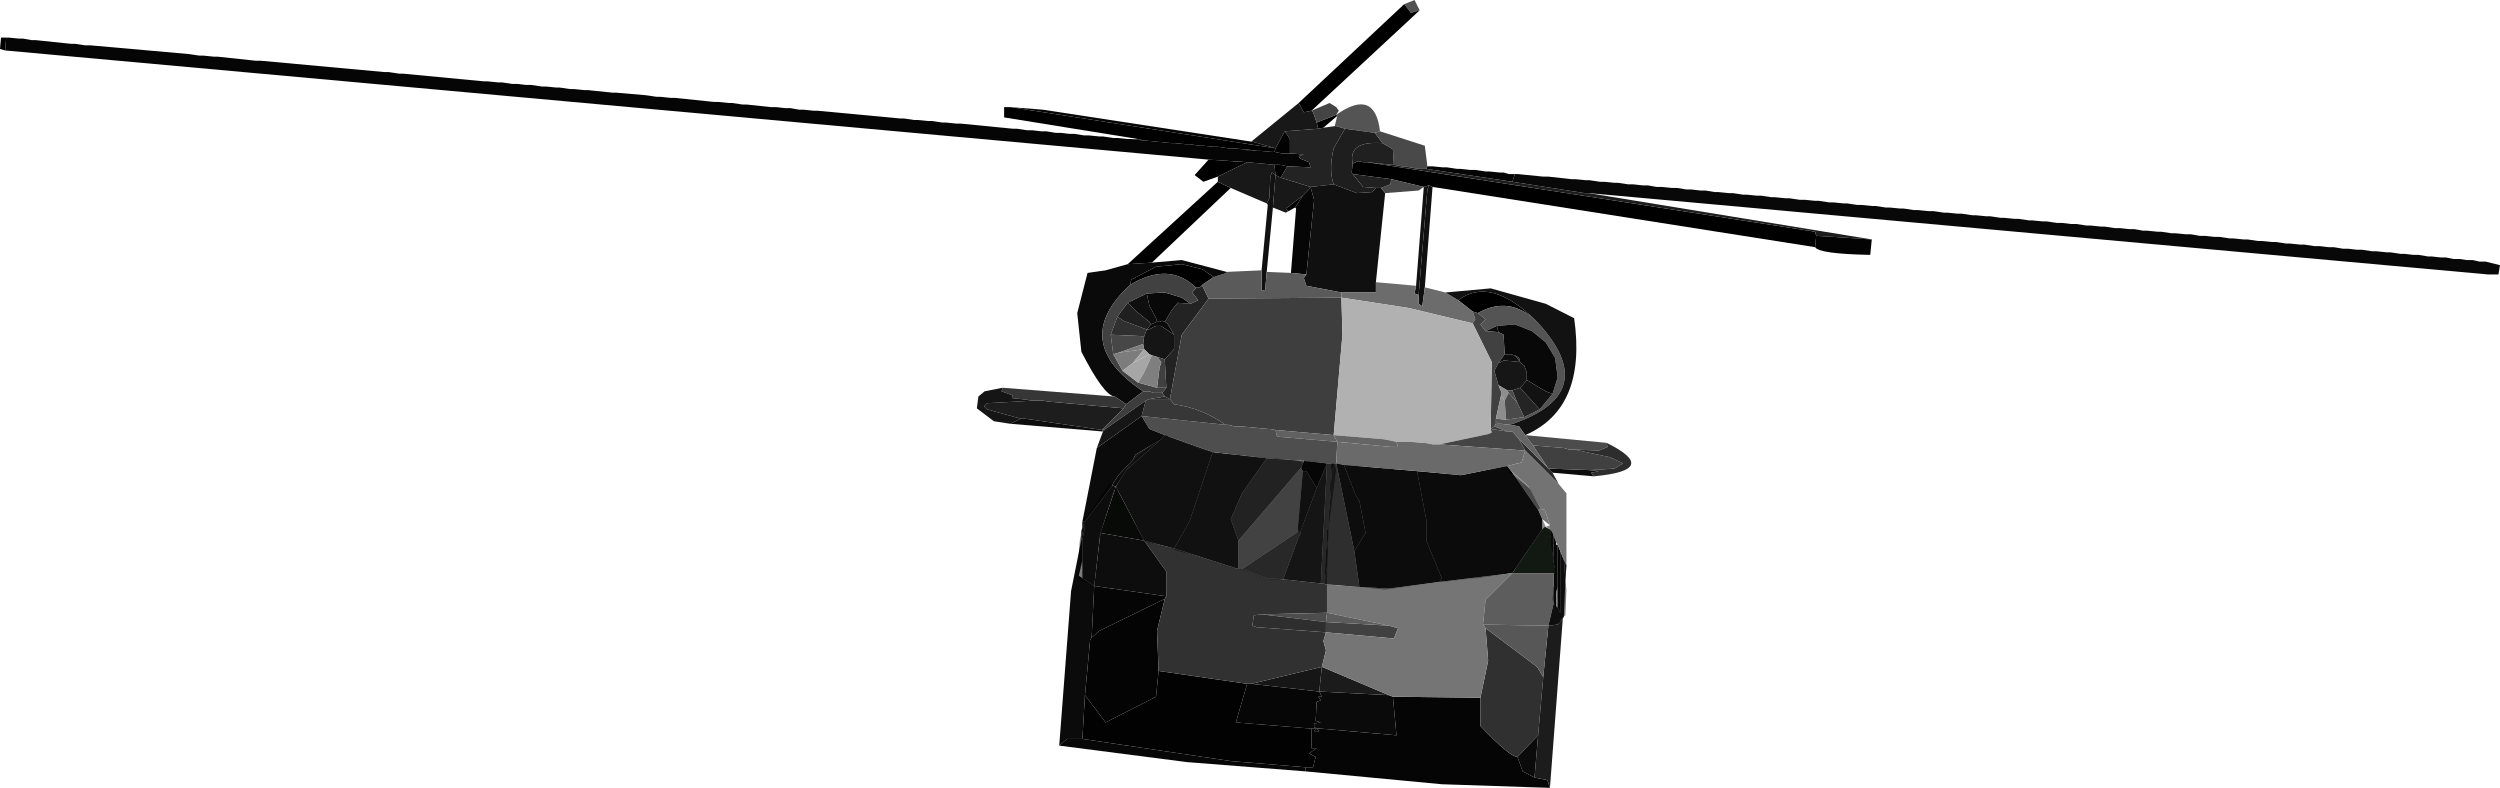<?xml version="1.0" encoding="UTF-8" standalone="no"?>
<svg xmlns:xlink="http://www.w3.org/1999/xlink" height="76.5px" width="242.75px" xmlns="http://www.w3.org/2000/svg">
  <g transform="matrix(1.0, 0.0, 0.0, 1.0, 174.0, 53.65)">
    <path d="M-36.15 -52.65 L-37.0 -52.4 -37.65 -53.25 -36.65 -53.65 -36.15 -52.65" fill="#515151" fill-rule="evenodd" stroke="none"/>
    <path d="M-37.65 -53.25 L-37.0 -52.4 -36.15 -52.65 -46.65 -42.9 -47.4 -42.75 -47.9 -43.65 -37.65 -53.25 M2.25 -29.65 L-34.9 -35.5 -35.25 -35.65 -35.75 -35.5 -38.9 -36.25 -42.65 -36.75 -42.75 -36.9 -42.65 -37.75 -42.15 -38.0 -41.65 -37.9 -41.25 -37.9 2.25 -31.15 2.35 -30.75 2.25 -29.65 M-64.5 -28.0 L-55.75 -36.0 -54.5 -35.4 -62.15 -28.15 -64.5 -28.0 M-55.75 -36.5 L-57.15 -36.0 -58.0 -36.65 -56.65 -38.15 -52.9 -37.9 -55.75 -36.5 M-173.5 -48.75 L-174.0 -48.9 -173.9 -50.0 -173.4 -50.0 -173.5 -48.75 M-63.5 -40.15 L-76.5 -42.25 -76.5 -43.25 -75.9 -43.25 -50.15 -39.25 -50.25 -38.9 -50.5 -38.9 -51.65 -39.0 -51.9 -39.0 -53.0 -39.15 -53.25 -39.15 -54.25 -39.25 -54.75 -39.25 -55.75 -39.4 -56.15 -39.4 -57.15 -39.5 -57.5 -39.5 -58.5 -39.65 -58.9 -39.65 -59.9 -39.75 -60.25 -39.75 -62.75 -40.0 -62.9 -40.0 -63.5 -40.15 M-24.9 -22.55 Q-27.5 -24.95 -30.5 -23.25 L-31.0 -23.4 -32.4 -24.5 Q-29.3 -26.85 -24.9 -22.55 M-44.25 -42.5 L-44.15 -42.4 -45.5 -41.25 -46.0 -41.15 -46.15 -41.75 -44.25 -42.5 M-64.25 -26.0 L-64.15 -26.5 -61.75 -27.75 -59.25 -28.0 -57.25 -27.5 -56.15 -26.75 -57.25 -26.0 -57.5 -25.75 -57.9 -25.75 Q-60.5 -28.25 -64.25 -26.0" fill="#000000" fill-rule="evenodd" stroke="none"/>
    <path d="M-47.9 -43.65 L-47.4 -42.75 -46.65 -42.9 -46.5 -42.75 -46.15 -41.75 -46.0 -41.15 -49.25 -40.9 -50.15 -39.25 -52.4 -39.9 -52.5 -39.9 -47.9 -43.65 M-55.75 -36.0 L-55.75 -36.5 -52.9 -37.9 -50.25 -37.65 -50.15 -36.65 -49.65 -36.4 -46.75 -35.5 -46.9 -35.25 -47.5 -34.65 -49.15 -33.4 -48.9 -33.15 -49.15 -33.0 -50.4 -33.5 -50.15 -36.65 -50.5 -36.9 -50.65 -36.5 -50.75 -34.4 -51.0 -33.9 -54.5 -35.4 -55.75 -36.0 M-61.25 -11.0 L-64.65 -8.0 -64.0 -9.0 -63.75 -9.5 -61.25 -11.0" fill="#181818" fill-rule="evenodd" stroke="none"/>
    <path d="M-64.15 -40.15 L-63.5 -40.15 -62.9 -40.0 -64.15 -40.15 M-75.9 -43.25 L-72.75 -43.0 -52.5 -39.9 -52.4 -39.9 -50.15 -39.25 -75.9 -43.25 M-43.5 -8.5 L-42.4 -5.65 -42.0 -5.0 -41.4 -1.9 -42.5 -0.15 -44.25 -8.65 -43.5 -8.5 M-53.0 -39.15 L-51.9 -39.0 -52.9 -39.0 -53.0 -39.15 M-47.5 -34.65 L-46.9 -35.25 -46.75 -35.5 -46.4 -34.25 -47.15 -27.0 -48.65 -27.15 -48.15 -33.4 -48.25 -33.5 -47.5 -34.65 M-47.4 -8.9 L-45.15 -8.65 -46.15 -6.25 -47.15 -7.9 -47.5 -7.9 -47.65 -8.15 -47.65 -8.25 -47.4 -8.9 M-52.9 12.75 L-52.5 12.75 -45.9 13.5 -45.65 14.0 -46.0 14.0 -45.75 14.35 -46.15 14.5 -46.25 16.35 -45.75 16.5 -46.4 16.6 -46.4 17.0 -45.75 17.1 -46.15 17.1 -46.65 17.1 -54.0 16.5 -52.9 12.75" fill="#060606" fill-rule="evenodd" stroke="none"/>
    <path d="M-23.5 22.85 L-34.0 22.5 -47.25 21.25 -47.25 20.85 -46.5 20.85 -46.25 19.85 -46.9 19.5 -46.15 19.0 -46.65 19.0 -46.65 17.1 -46.15 17.1 -45.75 17.1 -38.4 17.75 -38.75 14.0 -30.25 14.1 -30.25 16.85 Q-27.4 19.85 -26.65 19.85 L-26.15 21.25 -25.0 21.85 -23.75 22.1 -23.5 22.85 M-56.65 -38.15 L-173.5 -48.75 -173.4 -50.0 -173.15 -50.0 -172.15 -49.9 -171.75 -49.9 -170.9 -49.75 -170.5 -49.75 -167.15 -49.4 -166.75 -49.4 -165.75 -49.25 -165.25 -49.25 -155.65 -48.4 -154.65 -48.25 -154.25 -48.25 -153.25 -48.15 -152.9 -48.15 -149.15 -47.75 -148.65 -47.75 -136.65 -46.65 -136.25 -46.65 -135.25 -46.5 -134.9 -46.5 -127.0 -45.75 -126.65 -45.75 -125.65 -45.65 -125.25 -45.65 -124.25 -45.5 -123.75 -45.5 -122.9 -45.4 -122.4 -45.4 -121.4 -45.25 -121.0 -45.25 -120.0 -45.15 -119.65 -45.15 -118.65 -45.0 -118.25 -45.0 -117.25 -44.9 -116.9 -44.9 -114.5 -44.65 -114.15 -44.65 -111.25 -44.4 -110.25 -44.25 -109.9 -44.25 -108.9 -44.15 -108.5 -44.15 -104.65 -43.75 -104.25 -43.75 -103.25 -43.65 -102.9 -43.65 -101.9 -43.5 -101.5 -43.5 -99.15 -43.25 -98.65 -43.25 -97.75 -43.15 -97.25 -43.15 -96.4 -43.0 -96.0 -43.0 -95.0 -42.9 -94.65 -42.9 -86.65 -42.15 -86.25 -42.15 -85.25 -42.0 -84.9 -42.0 -83.9 -41.9 -83.5 -41.9 -82.5 -41.75 -82.15 -41.75 -81.15 -41.65 -80.75 -41.65 -75.65 -41.15 -75.25 -41.15 -74.25 -41.0 -73.75 -41.0 -72.9 -40.9 -72.4 -40.9 -71.5 -40.75 -71.0 -40.75 -70.15 -40.65 -69.65 -40.65 -68.75 -40.5 -68.25 -40.5 -67.25 -40.4 -66.9 -40.4 -65.9 -40.25 -65.5 -40.25 -64.5 -40.15 -64.15 -40.15 -62.9 -40.0 -62.75 -40.0 -60.25 -39.75 -59.9 -39.75 -58.9 -39.65 -58.5 -39.65 -57.5 -39.5 -57.15 -39.5 -56.15 -39.4 -55.75 -39.4 -54.75 -39.25 -54.25 -39.25 -53.25 -39.15 -53.0 -39.15 -52.9 -39.0 -51.9 -39.0 -51.65 -39.0 -50.5 -38.9 -50.25 -38.9 -49.5 -38.75 -48.75 -38.75 -47.4 -38.65 -47.9 -38.5 -47.75 -38.25 -46.9 -37.9 -46.75 -37.4 -49.0 -37.5 -49.75 -37.65 -50.25 -37.65 -52.9 -37.9 -56.65 -38.15 M-35.4 -37.5 L-34.9 -37.5 -33.9 -37.4 -33.5 -37.4 -32.5 -37.25 -32.15 -37.25 -31.25 -37.15 -30.75 -37.15 -29.75 -37.0 -29.4 -37.0 -28.4 -36.9 -28.0 -36.9 -27.5 -36.75 -26.9 -36.75 -27.15 -36.0 -35.5 -37.25 -35.4 -37.5 M-36.4 -7.9 L-35.5 -3.15 -35.5 -1.15 -34.0 2.5 -34.25 2.85 -39.15 3.5 -42.0 3.35 -42.5 -0.15 -41.4 -1.9 -42.0 -5.0 -42.4 -5.65 -43.5 -8.5 -36.4 -7.9 M-22.75 -0.75 L-22.5 -0.15 -22.5 5.85 -22.75 5.35 -22.75 -0.75 M-46.15 17.1 L-46.4 17.35 -45.9 17.35 -46.15 17.1 M-60.75 4.25 L-60.9 4.5 -67.25 7.6 -68.0 8.25 -67.75 3.25 -60.75 4.25" fill="#050505" fill-rule="evenodd" stroke="none"/>
    <path d="M-46.65 -42.9 L-44.9 -43.65 -44.25 -43.25 -44.0 -42.9 -44.25 -42.5 -46.15 -41.75 -46.5 -42.75 -46.65 -42.9" fill="#444444" fill-rule="evenodd" stroke="none"/>
    <path d="M-40.0 -40.9 L-40.5 -40.75 -43.4 -41.15 -44.25 -41.4 -44.4 -41.4 -44.15 -42.4 -44.25 -42.5 Q-40.5 -45.15 -40.0 -40.9 M-24.9 -22.55 L-24.75 -22.4 Q-18.25 -15.4 -27.4 -12.4 L-28.25 -12.5 -28.5 -12.5 -28.75 -12.65 -28.75 -13.0 -27.75 -12.9 -26.0 -13.15 -24.5 -13.9 -23.25 -15.4 -22.75 -17.0 -23.0 -18.9 -23.9 -20.4 -25.25 -21.5 -26.9 -22.15 -28.65 -22.0 -29.75 -21.5 -30.25 -22.15 -29.75 -22.65 -30.5 -23.25 Q-27.5 -24.95 -24.9 -22.55" fill="#545454" fill-rule="evenodd" stroke="none"/>
    <path d="M-44.4 -41.4 L-44.25 -41.4 -43.4 -41.15 -44.5 -39.25 Q-45.0 -37.15 -44.5 -35.75 L-46.75 -35.5 -49.65 -36.4 -49.0 -37.5 -46.75 -37.4 -46.9 -37.9 -47.75 -38.25 -47.9 -38.5 -47.4 -38.65 -48.75 -38.75 -48.75 -40.15 -49.25 -40.9 -46.0 -41.15 -45.5 -41.25 -44.4 -41.4 M-57.9 -25.75 L-57.5 -25.75 -57.25 -25.9 -56.65 -24.65 -59.25 -21.15 -60.4 -14.9 -60.9 -15.15 -61.15 -15.5 -60.75 -16.0 -60.9 -18.75 -60.0 -19.75 -60.0 -21.15 -60.65 -22.25 -60.9 -22.4 -60.25 -23.5 -59.65 -24.25 -58.4 -24.15 -57.65 -24.5 -58.25 -25.25 -57.9 -25.65 -57.9 -25.75" fill="#232323" fill-rule="evenodd" stroke="none"/>
    <path d="M-69.0 -1.65 L-69.0 -2.0 -68.9 -2.0 -68.9 -1.65 -69.0 -1.65 M-68.9 -2.4 L-68.9 -2.5 -68.75 -2.5 -68.9 -2.4 M-40.5 -40.75 L-39.75 -39.75 Q-43.15 -40.0 -42.65 -37.75 L-42.75 -36.9 -42.65 -36.75 -41.65 -35.5 -40.4 -35.4 -40.75 -35.0 -42.25 -34.9 -44.5 -35.75 Q-45.0 -37.15 -44.5 -39.25 L-43.4 -41.15 -40.5 -40.75" fill="#1e1e1e" fill-rule="evenodd" stroke="none"/>
    <path d="M-34.9 -35.5 L-35.65 -25.75 -35.9 -23.9 -36.25 -24.15 -36.25 -25.0 -35.4 -35.25 -35.25 -35.65 -34.9 -35.5 M-44.5 -35.75 L-42.25 -34.9 -40.75 -35.0 -40.4 -35.4 -39.9 -35.4 -39.5 -34.9 -40.4 -26.25 -40.4 -25.25 -43.75 -25.25 -47.15 -25.9 -47.4 -26.65 -47.15 -27.0 -46.4 -34.25 -46.75 -35.5 -44.5 -35.75" fill="#101010" fill-rule="evenodd" stroke="none"/>
    <path d="M-34.25 2.85 L-34.0 2.5 -35.5 -1.15 -35.5 -3.15 -36.4 -7.9 -32.15 -7.5 -27.65 -8.4 -27.25 -7.9 -24.65 -4.15 -24.25 -3.25 -24.25 -2.25 -27.15 2.0 -34.25 2.85 M-23.15 -1.65 L-22.9 -1.0 -22.9 2.0 -23.15 5.0 -23.15 2.0 -22.9 2.0 -23.15 0.85 -23.15 -1.65 M-23.5 -2.25 L-23.25 -1.9 -23.25 -0.15 -23.5 -2.25 M-49.25 -40.9 L-48.75 -40.15 -48.75 -38.75 -49.5 -38.75 -50.25 -38.9 -50.15 -39.25 -49.25 -40.9 M-49.0 -37.5 L-49.65 -36.4 -50.15 -36.65 -50.25 -37.65 -49.75 -37.65 -49.0 -37.5 M-52.9 12.75 L-54.0 16.5 -46.65 17.1 -46.65 19.0 -46.15 19.0 -46.9 19.5 -46.25 19.85 -46.5 20.85 -47.25 20.85 -54.5 20.25 -68.9 18.1 -68.65 13.85 -66.65 16.5 -61.75 14.0 -61.5 11.5 -52.9 12.75 M-46.15 17.1 L-45.9 17.35 -46.4 17.35 -46.15 17.1" fill="#020202" fill-rule="evenodd" stroke="none"/>
    <path d="M-35.5 -37.25 L-36.25 -37.25 -37.65 -37.5 -37.9 -37.5 -38.65 -37.65 -38.75 -39.15 -39.75 -39.75 -40.5 -40.75 -40.0 -40.9 -35.65 -39.5 -35.4 -37.5 -35.5 -37.25 M-38.9 -36.25 L-35.75 -35.5 -36.25 -35.15 -39.5 -34.9 -39.9 -35.4 -39.0 -35.75 -38.9 -36.25" fill="#494949" fill-rule="evenodd" stroke="none"/>
    <path d="M-26.9 -36.75 L-26.65 -36.75 -24.15 -36.5 -23.65 -36.5 -21.4 -36.25 -21.0 -36.25 -20.0 -36.15 -19.65 -36.15 -18.65 -36.0 -18.25 -36.0 -17.25 -35.9 -16.9 -35.9 -15.9 -35.75 -15.4 -35.75 -14.5 -35.65 -14.0 -35.65 -13.15 -35.5 -12.65 -35.5 -11.65 -35.4 -11.15 -35.4 -10.25 -35.25 -9.75 -35.25 -8.9 -35.15 -8.4 -35.15 -7.5 -35.0 -7.15 -35.0 -6.15 -34.9 -5.75 -34.9 -4.75 -34.75 -4.4 -34.75 -3.4 -34.65 -3.0 -34.65 -2.0 -34.5 -1.65 -34.5 -0.65 -34.4 -0.25 -34.4 0.75 -34.25 1.25 -34.25 2.25 -34.15 2.6 -34.15 3.6 -34.0 4.0 -34.0 5.0 -33.9 5.35 -33.9 6.35 -33.75 6.75 -33.75 7.75 -33.65 8.1 -33.65 9.1 -33.5 9.5 -33.5 10.5 -33.4 10.85 -33.4 11.85 -33.25 12.25 -33.25 13.25 -33.15 13.75 -33.15 14.75 -33.0 15.1 -33.0 16.1 -32.9 16.5 -32.9 17.5 -32.75 17.85 -32.75 18.85 -32.65 19.25 -32.65 20.25 -32.5 20.6 -32.5 21.6 -32.4 22.0 -32.4 23.0 -32.25 23.35 -32.25 24.35 -32.15 24.75 -32.15 25.75 -32.0 26.25 -32.0 27.1 -31.9 27.6 -31.9 28.6 -31.75 29.0 -31.75 30.0 -31.65 30.35 -31.65 31.35 -31.5 31.85 -31.5 32.75 -31.4 33.25 -31.4 34.1 -31.25 34.5 -31.25 35.5 -31.15 35.85 -31.15 36.85 -31.0 37.25 -31.0 38.25 -30.9 38.75 -30.9 39.6 -30.75 40.1 -30.75 41.0 -30.65 41.5 -30.65 42.5 -30.5 42.85 -30.5 43.85 -30.4 44.25 -30.4 45.25 -30.25 45.6 -30.25 46.6 -30.15 47.0 -30.15 48.0 -30.0 48.35 -30.0 49.35 -29.9 49.75 -29.9 50.75 -29.75 51.25 -29.75 52.1 -29.65 52.6 -29.65 53.5 -29.5 54.0 -29.5 54.85 -29.4 55.35 -29.4 56.35 -29.25 56.75 -29.25 57.75 -29.15 58.1 -29.15 59.1 -29.0 59.5 -29.0 60.35 -28.9 60.85 -28.9 61.75 -28.75 62.1 -28.75 63.0 -28.65 63.5 -28.65 64.25 -28.5 64.85 -28.5 65.5 -28.4 66.1 -28.4 66.75 -28.25 67.35 -28.25 68.75 -27.9 68.6 -27.0 67.6 -27.0 -19.75 -34.9 -20.15 -34.9 -27.15 -36.0 -26.9 -36.75 M-28.65 -22.0 L-26.9 -22.15 -25.25 -21.5 -23.9 -20.4 -23.0 -18.9 -22.75 -17.0 -23.25 -15.4 -23.9 -15.65 -25.75 -16.75 -25.75 -17.5 -26.0 -18.15 -26.15 -18.25 -26.4 -18.5 -26.5 -18.9 -26.9 -19.15 -27.0 -19.15 -27.25 -19.25 -27.9 -19.25 -28.0 -21.15 -28.5 -21.4 -28.65 -22.0 M-58.4 -24.15 L-59.65 -24.25 -60.25 -23.5 -60.9 -22.4 -61.15 -22.5 -61.4 -22.4 -61.65 -22.4 -61.75 -22.75 -62.4 -24.0 -62.65 -25.15 -60.9 -25.25 -59.25 -24.75 -58.4 -24.15" fill="#080808" fill-rule="evenodd" stroke="none"/>
    <path d="M-19.75 -34.9 L7.75 -30.4 2.35 -30.75 2.25 -31.15 -41.25 -37.9 -38.9 -37.65 -38.65 -37.65 -37.9 -37.5 -37.65 -37.5 -36.25 -37.25 -35.5 -37.25 -27.15 -36.0 -20.15 -34.9 -19.75 -34.9 M-74.9 -13.0 L-78.15 -13.9 -78.4 -14.15 -78.4 -14.25 -78.15 -14.5 -73.65 -14.75 -72.75 -14.75 -72.15 -14.65 -64.9 -14.0 -67.0 -11.9 -74.5 -13.0 -74.9 -13.0 M-56.25 -9.75 L-51.0 -9.15 -53.4 -5.75 -54.5 -3.25 -53.75 -1.15 -53.75 1.6 -60.0 -0.4 -58.5 -3.0 -56.25 -9.75" fill="#1d1d1d" fill-rule="evenodd" stroke="none"/>
    <path d="M-39.75 -39.75 L-38.75 -39.15 -38.65 -37.65 -38.9 -37.65 -41.25 -37.9 -41.65 -37.9 -42.15 -38.0 -42.65 -37.75 Q-43.15 -40.0 -39.75 -39.75 M-42.65 -36.75 L-38.9 -36.25 -39.0 -35.75 -39.9 -35.4 -40.4 -35.4 -41.65 -35.5 -42.65 -36.75" fill="#202020" fill-rule="evenodd" stroke="none"/>
    <path d="M7.75 -30.4 L7.6 -28.9 Q2.6 -29.0 2.25 -29.65 L2.35 -30.75 7.75 -30.4" fill="#030303" fill-rule="evenodd" stroke="none"/>
    <path d="M-35.75 -35.5 L-35.25 -35.65 -35.4 -35.25 -36.25 -25.0 -36.65 -25.15 -36.5 -25.9 -35.75 -35.5 M-51.0 -33.9 L-50.75 -34.4 -50.65 -36.5 -50.5 -36.9 -50.15 -36.65 -50.4 -33.5 -51.0 -27.25 -51.15 -25.5 -51.5 -25.4 -51.5 -27.4 -50.9 -33.75 -51.0 -33.9" fill="#111111" fill-rule="evenodd" stroke="none"/>
    <path d="M-51.5 -27.4 L-51.5 -25.4 -51.15 -25.5 -51.0 -27.25 -48.65 -27.15 -47.15 -27.0 -47.4 -26.65 -47.15 -25.9 -43.75 -25.25 -43.75 -24.75 -56.65 -24.65 -57.25 -25.9 -57.25 -26.0 -56.15 -26.75 -54.9 -27.15 -54.9 -27.25 -51.5 -27.4" fill="#5a5a5a" fill-rule="evenodd" stroke="none"/>
    <path d="M-35.65 -25.75 L-33.65 -25.25 -32.4 -24.5 -31.0 -23.4 -30.75 -22.65 -31.0 -22.25 -37.25 -23.75 -43.75 -24.75 -43.75 -25.25 -40.4 -25.25 -40.4 -26.25 -36.5 -25.9 -36.65 -25.15 -36.25 -25.0 -36.25 -24.15 -35.9 -23.9 -35.65 -25.75" fill="#6c6c6c" fill-rule="evenodd" stroke="none"/>
    <path d="M-49.15 -33.0 L-48.9 -33.15 -49.15 -33.4 -47.5 -34.65 -48.25 -33.5 -49.15 -33.0 M-60.9 4.5 L-61.65 7.6 -61.5 11.5 -61.75 14.0 -66.65 16.5 -68.65 13.85 -68.15 8.5 -68.0 8.25 -67.25 7.6 -60.9 4.5" fill="#040404" fill-rule="evenodd" stroke="none"/>
    <path d="M-65.8 -15.15 Q-66.85 -15.3 -69.0 -19.5 L-69.4 -23.25 -68.4 -27.15 -66.65 -27.4 -64.5 -28.0 -62.15 -28.15 -59.25 -28.4 -54.9 -27.25 -54.9 -27.15 -56.15 -26.75 -57.25 -27.5 -59.25 -28.0 -61.75 -27.75 -64.15 -26.5 -64.25 -26.0 Q-70.25 -20.5 -63.0 -15.65 L-64.65 -14.4 -65.75 -15.15 -65.8 -15.15 M-61.65 -22.4 L-61.4 -22.4 -61.15 -22.5 -60.9 -22.4 -60.65 -22.25 -60.0 -21.15 -61.25 -22.0 -61.75 -22.0 -62.0 -21.9 -62.25 -21.75 -62.5 -21.65 -62.65 -21.65 -62.25 -22.15 -61.65 -22.4 M-45.75 17.1 L-46.4 17.0 -46.4 16.6 -45.75 16.5 -46.25 16.35 -46.15 14.5 -45.75 14.35 -46.0 14.0 -45.65 14.0 -45.9 13.5 -39.15 13.85 -38.75 14.0 -38.4 17.75 -45.75 17.1" fill="#0a0a0a" fill-rule="evenodd" stroke="none"/>
    <path d="M-76.65 -16.0 L-65.8 -15.15 -65.75 -15.15 -64.65 -14.4 -64.9 -14.0 -72.15 -14.65 -72.75 -14.75 -73.65 -14.75 -75.75 -15.0 -75.65 -15.25 -76.75 -15.65 -76.65 -16.0" fill="#363636" fill-rule="evenodd" stroke="none"/>
    <path d="M-22.0 2.7 L-22.15 6.25 -22.25 6.4 -22.75 7.0 -23.65 7.1 -23.15 5.0 -22.75 5.35 -22.5 5.85 -22.5 -0.15 -22.15 0.75 -22.0 2.7 M-75.9 -12.5 L-77.5 -12.75 -79.15 -14.0 -79.0 -15.15 -78.4 -15.65 -76.65 -16.0 -76.75 -15.65 -75.65 -15.25 -75.75 -15.0 -73.65 -14.75 -78.15 -14.5 -78.4 -14.25 -78.4 -14.15 -78.15 -13.9 -74.9 -13.0 -75.9 -12.5 M-60.0 -21.15 L-60.0 -19.75 -60.9 -18.75 -61.65 -19.0 -62.15 -19.15 -62.4 -19.25 -62.9 -19.75 -63.0 -20.25 -62.9 -21.0 -62.65 -21.65 -62.5 -21.65 -62.25 -21.75 -62.0 -21.9 -61.75 -22.0 -61.25 -22.0 -60.0 -21.15" fill="#151515" fill-rule="evenodd" stroke="none"/>
    <path d="M-19.25 -7.4 L-23.25 -7.75 -23.65 -8.15 -19.65 -8.0 -18.75 -7.9 -19.5 -7.75 -19.25 -7.4 M-66.9 -11.75 L-75.9 -12.5 -74.9 -13.0 -74.5 -13.0 -67.0 -11.9 -66.9 -11.75 M-29.75 -21.5 L-28.65 -22.0 -28.5 -21.4 -29.75 -21.5 M-65.65 -6.4 L-66.0 -6.5 -65.9 -6.75 -65.4 -7.5 -64.0 -9.0 -64.65 -8.0 -65.65 -6.4" fill="#0c0c0c" fill-rule="evenodd" stroke="none"/>
    <path d="M-30.5 -23.25 L-29.75 -22.65 -30.25 -22.15 -29.75 -21.5 -28.5 -21.4 -28.0 -21.15 -27.9 -19.25 -28.5 -18.4 -28.9 -17.65 -28.5 -16.25 -28.25 -15.65 -28.25 -15.25 -28.75 -13.0 -28.75 -12.65 -28.75 -12.5 -28.9 -12.25 -29.25 -12.0 -29.15 -18.5 -31.0 -22.25 -30.75 -22.65 -31.0 -23.4 -30.5 -23.25 M-64.25 -26.0 Q-60.5 -28.25 -57.9 -25.75 L-57.9 -25.65 -58.25 -25.25 -57.65 -24.5 -58.4 -24.15 -59.25 -24.75 -60.9 -25.25 -62.65 -25.15 -64.5 -24.25 -65.5 -22.9 -66.15 -21.15 -65.9 -19.25 -65.0 -17.65 -63.5 -16.5 -61.65 -16.0 -60.75 -16.0 -61.15 -15.5 -62.0 -15.5 -62.4 -15.65 -63.0 -15.65 Q-70.25 -20.5 -64.25 -26.0 M-45.25 7.75 L-45.25 6.75 -39.15 7.1 -38.25 7.35 -38.65 8.35 -45.25 7.75" fill="#414141" fill-rule="evenodd" stroke="none"/>
    <path d="M-57.5 -25.75 L-57.25 -26.0 -57.25 -25.9 -57.5 -25.75" fill="#0f0f0f" fill-rule="evenodd" stroke="none"/>
    <path d="M-26.4 -18.5 L-28.0 -18.65 -28.25 -18.5 -28.5 -18.4 -27.9 -19.25 -27.25 -19.25 -27.0 -19.15 -26.9 -19.15 -26.4 -18.5 M-62.65 -25.15 L-62.4 -24.0 -61.75 -22.75 -61.65 -22.4 -62.25 -22.15 -62.4 -22.4 -63.65 -23.4 -64.5 -24.25 -62.65 -25.15" fill="#0e0e0e" fill-rule="evenodd" stroke="none"/>
    <path d="M-62.25 -22.15 L-62.65 -21.65 -64.9 -22.5 -65.5 -22.9 -64.5 -24.25 -63.65 -23.4 -62.4 -22.4 -62.25 -22.15" fill="#1f1f1f" fill-rule="evenodd" stroke="none"/>
    <path d="M-30.25 14.1 L-29.5 10.5 -29.75 7.35 -24.75 11.1 -24.15 12.1 -24.65 17.75 -26.65 19.85 Q-27.4 19.85 -30.25 16.85 L-30.25 14.1 M-62.65 -21.65 L-62.9 -21.0 -66.15 -21.15 -65.5 -22.9 -64.9 -22.5 -62.65 -21.65" fill="#303030" fill-rule="evenodd" stroke="none"/>
    <path d="M-62.9 -21.0 L-63.0 -20.25 -65.4 -19.4 -65.9 -19.25 -66.15 -21.15 -62.9 -21.0" fill="#474747" fill-rule="evenodd" stroke="none"/>
    <path d="M-64.0 -18.4 L-65.0 -17.65 -65.9 -19.25 -65.4 -19.4 -62.9 -19.75 -64.0 -18.4" fill="#7c7c7c" fill-rule="evenodd" stroke="none"/>
    <path d="M-63.0 -20.25 L-62.9 -19.75 -65.4 -19.4 -63.0 -20.25" fill="#7d7d7d" fill-rule="evenodd" stroke="none"/>
    <path d="M-43.75 -24.75 L-43.65 -21.15 -44.5 -11.4 -50.15 -11.9 -50.75 -12.0 -50.9 -12.0 -53.5 -12.25 -54.15 -12.25 -54.75 -12.4 -55.0 -12.4 Q-57.25 -14.0 -60.0 -14.4 L-60.4 -14.9 -59.25 -21.15 -56.65 -24.65 -43.75 -24.75" fill="#3e3e3e" fill-rule="evenodd" stroke="none"/>
    <path d="M-60.9 -15.15 L-60.4 -14.9 -62.4 -14.9 -60.9 -15.15" fill="#2c2c2c" fill-rule="evenodd" stroke="none"/>
    <path d="M-61.15 -15.5 L-60.9 -15.15 -62.4 -14.9 -62.75 -14.75 -66.65 -12.0 -67.0 -11.9 -64.9 -14.0 -64.65 -14.4 -63.0 -15.65 -62.4 -15.65 -62.0 -15.5 -61.15 -15.5" fill="#3d3d3d" fill-rule="evenodd" stroke="none"/>
    <path d="M-25.15 -10.4 L-22.15 -10.15 -21.65 -10.0 -21.15 -10.0 -17.65 -9.25 -16.4 -8.65 -17.25 -8.15 -19.65 -8.0 -23.65 -8.15 -25.15 -10.4 M-60.9 -18.75 L-60.75 -16.0 -61.65 -16.0 -61.4 -18.0 -61.25 -18.4 -61.25 -18.5 -61.65 -19.0 -60.9 -18.75 M-51.0 -9.15 L-47.4 -8.9 -47.65 -8.25 -53.75 -1.15 -54.5 -3.25 -53.4 -5.75 -51.0 -9.15" fill="#404040" fill-rule="evenodd" stroke="none"/>
    <path d="M-33.65 -25.25 L-29.25 -25.65 -23.9 -24.15 -21.15 -22.75 Q-19.9 -14.0 -25.9 -11.4 L-26.5 -12.25 -27.4 -12.4 Q-18.25 -15.4 -24.75 -22.4 L-24.9 -22.55 Q-29.3 -26.85 -32.4 -24.5 L-33.65 -25.25 M-23.25 -15.4 L-24.5 -13.9 -26.4 -16.0 -26.15 -16.25 -25.75 -16.75 -23.9 -15.65 -23.25 -15.4" fill="#121212" fill-rule="evenodd" stroke="none"/>
    <path d="M-31.0 -22.25 L-29.15 -18.5 -29.25 -12.0 -29.15 -11.65 -29.5 -11.5 -34.25 -10.5 -34.9 -10.5 -35.65 -10.65 -36.0 -10.65 -37.0 -10.75 -38.4 -10.75 -39.65 -11.0 -44.5 -11.4 -43.65 -21.15 -43.75 -24.75 -37.25 -23.75 -31.0 -22.25" fill="#b1b1b1" fill-rule="evenodd" stroke="none"/>
    <path d="M-44.15 -10.75 L-50.0 -11.25 -50.15 -11.9 -44.5 -11.4 -44.15 -10.75" fill="#616161" fill-rule="evenodd" stroke="none"/>
    <path d="M-63.15 -13.25 L-55.0 -12.4 -54.75 -12.4 -54.15 -12.25 -53.5 -12.25 -50.9 -12.0 -50.75 -12.0 -50.15 -11.9 -50.0 -11.25 -44.15 -10.75 -44.25 -8.65 -45.15 -8.65 -47.4 -8.9 -51.0 -9.15 -56.25 -9.75 -60.9 -11.4 -62.4 -12.0 -63.15 -13.25" fill="#4e4e4e" fill-rule="evenodd" stroke="none"/>
    <path d="M-62.75 -14.75 L-62.4 -14.9 -60.4 -14.9 -60.0 -14.4 Q-57.25 -14.0 -55.0 -12.4 L-63.15 -13.25 -62.75 -14.75" fill="#373737" fill-rule="evenodd" stroke="none"/>
    <path d="M-68.9 -2.5 L-68.9 -3.0 -68.75 -2.5 -68.9 -2.5 M-67.5 -10.15 L-66.9 -11.75 -66.65 -12.0 -62.75 -14.75 -63.15 -13.25 -67.5 -10.15 M-26.4 -18.5 L-26.15 -18.25 -26.0 -18.15 -25.75 -17.5 -25.75 -16.75 -26.15 -16.25 -26.4 -16.0 -27.15 -15.75 -27.65 -15.75 -28.5 -16.25 -28.9 -17.65 -28.5 -18.4 -28.25 -18.5 -28.0 -18.65 -26.4 -18.5 M-45.9 13.5 L-52.5 12.75 -45.65 11.1 -45.9 13.5" fill="#161616" fill-rule="evenodd" stroke="none"/>
    <path d="M-26.9 -19.15 L-26.5 -18.9 -26.4 -18.5 -26.9 -19.15 M-46.15 -6.25 L-45.15 -8.65 -45.75 3.0 -49.4 2.6 -47.9 -1.5 -47.75 -1.75 -47.75 -2.0 -46.15 -6.25" fill="#252525" fill-rule="evenodd" stroke="none"/>
    <path d="M-62.9 -19.75 L-62.4 -19.25 -64.0 -18.4 -62.9 -19.75" fill="#a7a7a7" fill-rule="evenodd" stroke="none"/>
    <path d="M-62.4 -19.25 L-62.15 -19.15 -62.9 -17.5 -63.5 -16.5 -65.0 -17.65 -64.0 -18.4 -62.4 -19.25" fill="#a6a6a6" fill-rule="evenodd" stroke="none"/>
    <path d="M-62.15 -19.15 L-61.65 -19.0 -61.25 -18.5 -61.25 -18.4 -61.4 -18.0 -61.65 -16.0 -63.5 -16.5 -62.9 -17.5 -62.15 -19.15" fill="#7f7f7f" fill-rule="evenodd" stroke="none"/>
    <path d="M-28.5 -16.25 L-27.65 -15.75 -27.5 -15.5 -27.9 -14.75 -28.25 -15.25 -28.25 -15.65 -28.5 -16.25" fill="#8e8e8e" fill-rule="evenodd" stroke="none"/>
    <path d="M-27.75 -12.9 L-28.75 -13.0 -28.25 -15.25 -27.9 -14.75 -27.75 -12.9" fill="#8d8d8d" fill-rule="evenodd" stroke="none"/>
    <path d="M-23.25 -7.75 L-22.65 -6.65 -25.9 -9.9 -26.5 -11.0 -23.65 -8.15 -23.25 -7.75 M-28.75 -12.65 L-28.5 -12.5 -28.75 -12.5 -28.75 -12.65" fill="#2b2b2b" fill-rule="evenodd" stroke="none"/>
    <path d="M-28.5 -12.5 L-28.25 -12.5 -27.4 -12.4 -26.5 -12.25 -25.9 -11.4 -25.15 -10.4 -23.65 -8.15 -26.5 -11.0 -27.15 -11.75 -27.65 -11.75 -28.9 -12.25 -28.75 -12.5 -28.5 -12.5 M-44.5 -11.4 L-39.65 -11.0 -38.4 -10.75 -38.25 -10.25 -38.9 -10.25 -44.15 -10.75 -44.5 -11.4" fill="#656565" fill-rule="evenodd" stroke="none"/>
    <path d="M-29.25 -12.0 L-28.9 -12.25 -27.65 -11.75 -29.25 -12.0" fill="#3b3b3b" fill-rule="evenodd" stroke="none"/>
    <path d="M-24.5 -13.9 L-26.0 -13.15 -26.65 -14.5 -27.15 -15.75 -26.4 -16.0 -24.5 -13.9" fill="#242424" fill-rule="evenodd" stroke="none"/>
    <path d="M-27.65 -15.75 L-27.15 -15.75 -26.65 -14.5 -27.5 -15.5 -27.65 -15.75" fill="#4b4b4b" fill-rule="evenodd" stroke="none"/>
    <path d="M-26.0 -13.15 L-27.75 -12.9 -27.9 -14.75 -27.5 -15.5 -26.65 -14.5 -26.0 -13.15 M-42.5 -0.15 L-42.0 3.35 -45.15 3.1 -45.75 3.0 -45.15 -8.65 -44.25 -8.65 -42.5 -0.15" fill="#4a4a4a" fill-rule="evenodd" stroke="none"/>
    <path d="M-69.0 -1.25 L-69.0 -1.65 -68.9 -1.65 -68.9 -2.0 -69.0 -2.0 -68.9 -2.4 -68.75 -2.5 -68.9 -3.0 -68.65 -3.0 -68.65 -2.5 -68.9 -1.25 -69.0 -1.25 M-67.0 -11.9 L-66.65 -12.0 -66.9 -11.75 -67.0 -11.9" fill="#212121" fill-rule="evenodd" stroke="none"/>
    <path d="M-71.15 18.75 L-70.0 3.75 -69.0 -1.25 -68.9 -1.25 -68.9 0.75 -69.25 2.25 -68.9 2.5 -67.75 3.25 -68.0 8.25 -68.15 8.5 -68.65 13.85 -68.9 18.1 -70.4 18.1 -71.15 18.75 M-68.9 -3.0 L-67.5 -10.15 -63.15 -13.25 -62.4 -12.0 -60.9 -11.4 -61.25 -11.0 -63.75 -9.5 -64.0 -9.0 -65.4 -7.5 -65.9 -6.75 -66.0 -6.5 -68.65 -3.0 -68.9 -3.0 M-26.65 19.85 L-24.65 17.75 -25.0 21.85 -26.15 21.25 -26.65 19.85" fill="#0b0b0b" fill-rule="evenodd" stroke="none"/>
    <path d="M-68.9 -1.25 L-68.65 -2.5 -68.65 -3.0 -66.0 -6.5 -65.65 -6.4 -67.15 -1.9 -67.75 3.25 -68.9 2.5 -68.9 0.75 -68.9 -1.25 M-60.9 -11.4 L-56.25 -9.75 -58.5 -3.0 -60.0 -0.4 -62.9 -1.15 -65.65 -6.4 -64.65 -8.0 -61.25 -11.0 -60.9 -11.4 M-45.65 11.1 L-39.15 13.85 -45.9 13.5 -45.65 11.1" fill="#1b1b1b" fill-rule="evenodd" stroke="none"/>
    <path d="M-34.25 -10.5 L-29.5 -11.5 -29.15 -11.65 -29.25 -12.0 -27.65 -11.75 -27.15 -11.75 -26.5 -11.0 -25.9 -9.9 -34.25 -10.5" fill="#454545" fill-rule="evenodd" stroke="none"/>
    <path d="M-38.4 -10.75 L-37.0 -10.75 -36.0 -10.65 -35.65 -10.65 -34.9 -10.5 -34.25 -10.5 -25.9 -9.9 -26.25 -8.75 -27.65 -8.4 -32.15 -7.5 -36.4 -7.9 -43.5 -8.5 -44.25 -8.65 -44.15 -10.75 -38.9 -10.25 -38.25 -10.25 -38.4 -10.75" fill="#6a6a6a" fill-rule="evenodd" stroke="none"/>
    <path d="M-25.9 -11.4 L-18.0 -10.65 -17.9 -10.25 -18.75 -9.9 -21.15 -10.0 -21.65 -10.0 -22.15 -10.15 -25.15 -10.4 -25.9 -11.4 M-48.0 -2.0 L-47.75 -2.0 -47.75 -1.75 -47.9 -1.5 -49.4 2.6 -51.0 2.5 -53.4 1.6 -48.0 -2.0" fill="#4c4c4c" fill-rule="evenodd" stroke="none"/>
    <path d="M-18.0 -10.65 Q-12.65 -8.0 -19.25 -7.4 L-19.5 -7.75 -18.75 -7.9 -19.65 -8.0 -17.25 -8.15 -16.4 -8.65 -17.65 -9.25 -21.15 -10.0 -18.75 -9.9 -17.9 -10.25 -18.0 -10.65" fill="#2d2d2d" fill-rule="evenodd" stroke="none"/>
    <path d="M-22.65 -6.65 L-21.9 -5.75 -21.9 1.25 -22.15 0.75 -22.5 -0.15 -22.75 -0.75 -22.9 -1.0 -23.15 -1.65 -23.25 -1.9 -23.5 -2.25 -23.5 -2.65 -24.0 -4.15 -24.4 -4.25 -25.65 -6.5 -27.25 -7.9 -27.65 -8.4 -26.25 -8.75 -25.9 -9.9 -22.65 -6.65" fill="#737373" fill-rule="evenodd" stroke="none"/>
    <path d="M-24.65 -4.15 L-27.25 -7.9 -25.65 -6.5 -24.4 -4.25 -24.65 -4.15 M-47.65 -8.25 L-47.65 -8.15 -47.5 -7.9 -48.0 -2.15 -48.0 -2.0 -53.4 1.6 -53.75 1.6 -53.75 -1.15 -47.65 -8.25" fill="#818181" fill-rule="evenodd" stroke="none"/>
    <path d="M-47.5 -7.9 L-47.15 -7.9 -46.15 -6.25 -47.75 -2.0 -48.0 -2.0 -47.9 -2.15 -48.0 -2.15 -47.5 -7.9" fill="#1a1a1a" fill-rule="evenodd" stroke="none"/>
    <path d="M-62.9 -1.15 L-60.0 -0.4 -53.75 1.6 -53.4 1.6 -51.0 2.5 -49.4 2.6 -45.75 3.0 -45.15 3.1 -45.15 5.85 -51.5 6.0 -52.25 6.1 -52.4 7.1 -52.0 7.25 -45.25 7.75 -45.5 8.6 -45.25 9.5 -45.65 11.1 -52.5 12.75 -52.9 12.75 -61.5 11.5 -61.65 7.6 -60.9 4.5 -60.75 4.25 -60.75 1.85 -62.9 -1.15" fill="#313131" fill-rule="evenodd" stroke="none"/>
    <path d="M-34.25 2.85 L-27.15 2.0 -29.75 4.6 -30.0 7.0 -29.75 7.35 -29.5 10.5 -30.25 14.1 -38.75 14.0 -39.15 13.85 -45.65 11.1 -45.25 9.5 -45.5 8.6 -45.25 7.75 -38.65 8.35 -38.25 7.35 -39.15 7.1 -45.15 5.85 -45.15 3.1 -42.0 3.35 -39.15 3.5 -34.25 2.85 M-24.25 -3.25 L-24.65 -4.15 -24.4 -4.25 -24.0 -4.15 -23.5 -2.65 -24.25 -3.25" fill="#757575" fill-rule="evenodd" stroke="none"/>
    <path d="M-27.15 2.0 L-24.25 -2.25 -24.0 -2.5 -23.5 -2.25 -23.25 -0.15 -23.15 0.85 -22.9 2.0 -23.15 2.0 -27.15 2.0" fill="#121912" fill-rule="evenodd" stroke="none"/>
    <path d="M-48.0 -2.0 L-48.0 -2.15 -47.9 -2.15 -48.0 -2.0" fill="#2a2a2a" fill-rule="evenodd" stroke="none"/>
    <path d="M-67.15 -1.9 L-65.65 -6.4 -62.9 -1.15 -67.15 -1.9" fill="#070a06" fill-rule="evenodd" stroke="none"/>
    <path d="M-67.75 3.25 L-67.15 -1.9 -62.9 -1.15 -60.75 1.85 -60.75 4.25 -67.75 3.25" fill="#0d0d0d" fill-rule="evenodd" stroke="none"/>
    <path d="M-27.15 2.0 L-23.15 2.0 -23.15 5.0 -23.65 7.1 -30.0 7.0 -29.75 4.6 -27.15 2.0" fill="#5d5d5d" fill-rule="evenodd" stroke="none"/>
    <path d="M-21.9 1.25 L-22.0 2.7 -22.15 0.75 -21.9 1.25" fill="#272727" fill-rule="evenodd" stroke="none"/>
    <path d="M-22.25 6.4 L-23.5 22.85 -23.75 22.1 -25.0 21.85 -24.65 17.75 -24.15 12.1 -23.65 7.1 -22.75 7.0 -22.25 6.4" fill="#1c1c1c" fill-rule="evenodd" stroke="none"/>
    <path d="M-51.5 6.0 L-45.15 5.85 -45.25 6.75 -51.5 6.0" fill="#4d4d4d" fill-rule="evenodd" stroke="none"/>
    <path d="M-45.25 7.75 L-52.0 7.25 -52.4 7.1 -52.25 6.1 -51.5 6.0 -45.25 6.75 -45.25 7.75" fill="#2e2e2e" fill-rule="evenodd" stroke="none"/>
    <path d="M-45.25 6.75 L-45.15 5.85 -39.15 7.1 -45.25 6.75" fill="#5c5c5c" fill-rule="evenodd" stroke="none"/>
    <path d="M-24.15 12.1 L-24.75 11.1 -29.75 7.35 -30.0 7.0 -23.65 7.1 -24.15 12.1" fill="#575757" fill-rule="evenodd" stroke="none"/>
    <path d="M-47.25 21.25 L-58.75 20.35 -71.15 18.75 -70.4 18.1 -68.9 18.1 -54.5 20.25 -47.25 20.85 -47.25 21.25" fill="#070707" fill-rule="evenodd" stroke="none"/>
    <path d="M-45.4 3.0 L-45.75 3.0 -49.4 2.6 -50.75 2.6 -51.15 2.5 -53.15 1.75 -53.25 1.75 -53.5 1.6 -53.75 1.6 -54.0 1.5 -54.15 1.5 -58.0 0.25 -59.65 -0.15 -60.15 -0.4 -60.9 -0.65 -62.65 -1.0 -62.75 -1.0 -63.0 -1.25 -63.75 -2.75 -63.9 -3.15 -65.4 -6.0 -65.65 -6.15 -65.65 -6.25 -65.25 -7.15 -64.5 -8.4 -64.4 -8.65 -61.0 -11.4 -60.75 -11.4 -60.4 -11.15 -59.9 -11.0 -57.4 -10.0 -56.25 -9.75 -56.0 -9.65 -54.75 -9.5 -53.75 -9.5 -53.4 -9.4 -51.9 -9.25 -51.4 -9.25 -51.0 -9.15 -50.25 -9.15 -47.9 -8.9 -47.4 -8.65 -47.0 -8.9 -45.15 -8.65 -44.75 -8.65 -44.75 -8.0 -44.75 -7.9 -44.65 -7.9 -44.75 -7.0 -44.9 -7.0 -44.9 -6.65 -44.9 -6.25 -44.75 -5.5 -44.9 -5.0 -45.0 -4.75 -44.9 -4.75 -44.9 -4.25 -45.0 -3.65 -45.0 -2.5 -45.15 -2.25 -45.15 -0.5 -45.25 -0.25 -45.4 3.0" fill="#060606" fill-opacity="0.51" fill-rule="evenodd" stroke="none"/>
    <path d="M-44.75 -8.65 L-44.4 -8.65 -44.5 -8.25 -44.65 -8.15 -44.75 -8.0 -44.65 -7.9 -44.75 -7.9 -44.75 -8.0 -44.75 -8.65 M-45.0 -2.15 L-45.0 -1.55 -45.15 -0.5 -45.15 -2.25 -45.0 -2.15 M-44.75 -7.0 L-44.9 -6.65 -44.9 -7.0 -44.75 -7.0 M-44.9 -5.0 L-44.9 -4.75 -45.0 -4.75 -44.9 -5.0 M-45.15 -0.5 L-45.15 1.35 -45.4 3.0 -45.25 -0.25 -45.15 -0.5" fill="#0f0f0f" fill-rule="evenodd" stroke="none"/>
    <path d="M-45.15 3.1 L-45.4 3.0 -45.15 1.35 -45.15 -0.5 -45.0 -1.55 -45.15 3.1 M-44.4 -8.65 L-44.25 -8.0 -45.0 -2.15 -45.15 -2.25 -45.0 -2.5 -45.0 -3.65 -44.9 -4.25 -44.9 -4.75 -44.9 -5.0 -44.75 -5.5 -44.9 -6.25 -44.9 -6.65 -44.75 -7.0 -44.65 -7.9 -44.75 -8.0 -44.65 -8.15 -44.5 -8.25 -44.4 -8.65" fill="#171717" fill-rule="evenodd" stroke="none"/>
    <path d="M-65.65 -6.15 L-65.9 -6.0 -67.15 -1.75 -67.25 -1.65 -67.75 3.25 -69.0 2.75 -69.25 2.5 -69.4 2.25 -69.25 1.85 -69.15 0.75 -69.25 0.1 -69.15 -1.15 -69.0 -1.9 -69.0 -2.15 -68.9 -2.5 -68.9 -2.9 -68.75 -3.4 -68.5 -3.4 -66.25 -6.75 -66.25 -6.65 -65.65 -6.25 -65.65 -6.15" fill="#000000" fill-opacity="0.51" fill-rule="evenodd" stroke="none"/>
    <path d="M-44.4 -8.65 L-44.15 -8.65 -43.5 -8.5 -43.0 -8.5 -40.0 -8.15 -39.0 -8.15 -38.5 -8.0 -32.25 -7.5 -31.9 -7.5 -27.75 -8.4 -27.65 -8.25 -27.4 -7.65 -27.15 -7.65 -26.9 -7.4 -25.4 -6.15 -24.4 -4.25 -24.65 -4.15 -24.25 -3.25 -24.25 -2.15 -25.5 -0.25 -25.65 -0.15 -26.75 1.5 -27.0 1.6 -27.15 2.0 -27.75 1.85 -28.0 2.1 -30.65 2.5 -31.0 2.5 -33.9 2.85 -34.25 2.85 -39.5 3.6 -44.65 3.1 -45.15 3.1 -45.0 -1.55 -45.0 -2.15 -44.25 -8.0 -44.4 -8.65" fill="#141414" fill-opacity="0.51" fill-rule="evenodd" stroke="none"/>
    <path d="M-24.25 -3.25 L-23.9 -2.5 -24.25 -2.15 -24.25 -3.25" fill="#282828" fill-opacity="0.51" fill-rule="evenodd" stroke="none"/>
    <path d="M-23.9 -2.5 L-23.5 -2.65 -23.5 -2.25 -23.9 -2.5 M-22.9 3.85 L-22.65 5.5 -22.9 5.35 -22.9 3.85" fill="#111111" fill-opacity="0.51" fill-rule="evenodd" stroke="none"/>
    <path d="M-23.5 -2.25 L-23.4 -2.15 -23.5 -1.75 -23.5 -2.25 M-23.15 -1.65 L-23.0 -1.25 -23.15 -0.9 -23.15 -1.65 M-22.75 -0.75 L-22.65 -0.25 -22.5 0.0 -21.9 1.25 -22.0 2.75 -21.9 3.6 -22.0 6.1 -22.4 6.35 -22.5 6.85 -23.65 7.1 -23.15 5.0 -22.9 5.35 -22.65 5.5 -22.9 3.85 -22.75 3.35 -22.75 -0.75 M-23.15 4.85 L-23.25 4.5 -23.15 3.85 -23.15 4.85 M-23.0 2.25 L-23.15 2.1 -23.0 2.0 -23.0 2.25 M-23.05 1.45 L-23.15 0.85 -23.15 0.75 -23.05 1.45 M-23.4 -0.75 L-23.5 -1.75 -23.4 -1.5 -23.4 -0.75 M-23.15 -0.9 L-23.0 -0.75 -23.15 0.75 -23.15 -0.9" fill="#080808" fill-opacity="0.51" fill-rule="evenodd" stroke="none"/>
    <path d="M-23.4 -2.15 L-23.25 -1.9 -23.15 -1.65 -23.15 -0.9 -23.0 -1.25 -22.9 -0.75 -22.75 -0.75 -22.75 3.35 -22.9 3.85 -22.9 5.35 -23.15 5.0 -23.15 4.85 -23.15 3.85 -23.15 3.5 -23.0 2.5 -23.0 2.25 -23.0 2.0 -23.05 1.45 -23.15 0.75 -23.15 0.85 -23.4 -0.75 -23.4 -1.5 -23.5 -1.75 -23.4 -2.15 M-23.15 -0.9 L-23.15 0.75 -23.0 -0.75 -23.15 -0.9" fill="#080808" fill-rule="evenodd" stroke="none"/>
  </g>
</svg>
